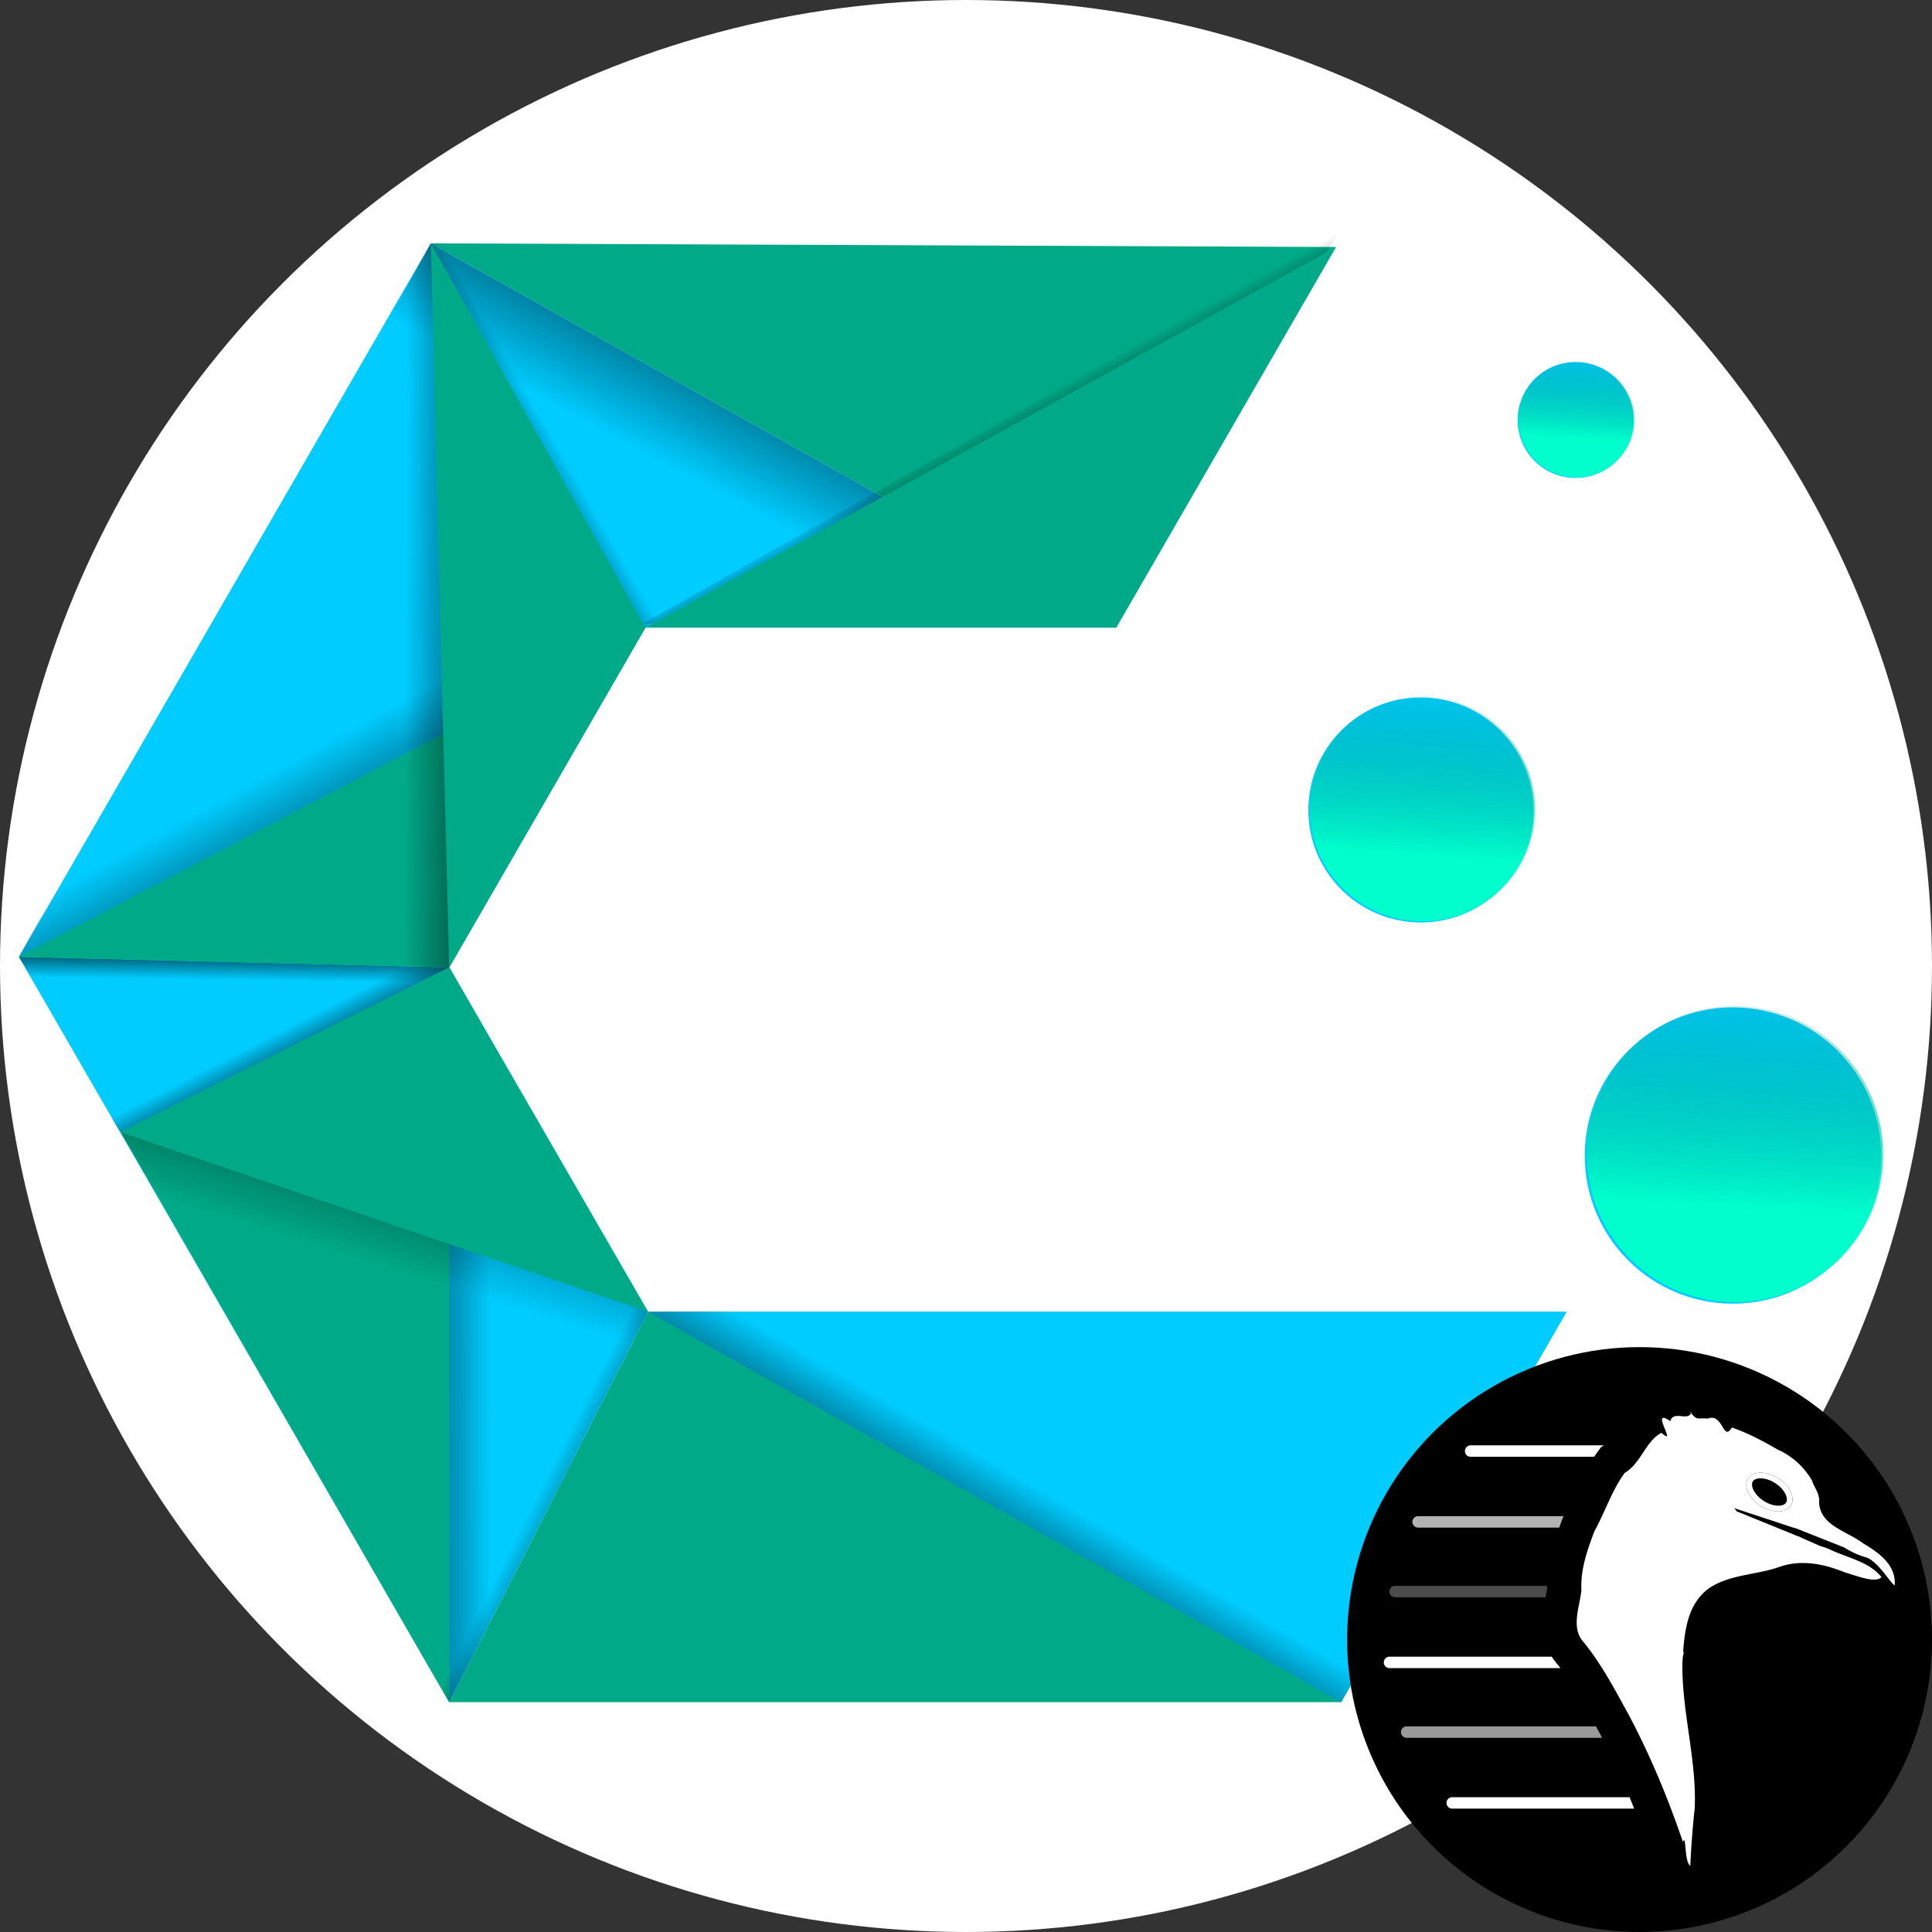 <svg width="512" height="512" xmlns:xlink="http://www.w3.org/1999/xlink" xmlns="http://www.w3.org/2000/svg"><rect width="100%" height="100%" fill="#333333" stroke="none"/><defs><linearGradient xlink:href="#a" id="d" x1="237.186" y1="296.2" x2="237.072" y2="304.08" gradientUnits="userSpaceOnUse" gradientTransform="translate(-232.187 -115.547) scale(1.234)"/><linearGradient id="a"><stop style="stop-color:#001313;stop-opacity:1" offset="0"/><stop style="stop-color:#001313;stop-opacity:0" offset="1"/></linearGradient><linearGradient xlink:href="#b" id="e" x1="994.809" y1="1533.278" x2="982.344" y2="1556.765" gradientUnits="userSpaceOnUse" gradientTransform="translate(-2099.423 -3485.723) scale(2.319)"/><linearGradient id="b"><stop style="stop-color:#020202;stop-opacity:1" offset="0"/><stop style="stop-color:#020202;stop-opacity:0" offset="1"/></linearGradient><linearGradient xlink:href="#b" id="f" x1="1022.515" y1="1582.428" x2="1018.597" y2="1575.638" gradientUnits="userSpaceOnUse" gradientTransform="matrix(2.381 0 0 2.259 -2178.269 -3438.755)"/><linearGradient xlink:href="#b" id="g" x1="940.433" y1="1612.467" x2="930.589" y2="1594.47" gradientUnits="userSpaceOnUse" gradientTransform="translate(-2099.423 -3485.723) scale(2.319)"/><linearGradient xlink:href="#b" id="h" x1="965.605" y1="1571.427" x2="951.661" y2="1571.345" gradientUnits="userSpaceOnUse" gradientTransform="translate(-2099.423 -3485.723) scale(2.319)"/><linearGradient xlink:href="#b" id="i" x1="946.234" y1="1655.864" x2="961.373" y2="1655.846" gradientUnits="userSpaceOnUse" gradientTransform="translate(-2099.423 -3485.723) scale(2.319)"/><linearGradient xlink:href="#a" id="j" x1="366.154" y1="427.324" x2="350.922" y2="419.642" gradientUnits="userSpaceOnUse" gradientTransform="translate(-296.382 -110.159) scale(1.234)"/><linearGradient xlink:href="#b" id="k" x1="936.335" y1="1628.774" x2="933.378" y2="1622.977" gradientUnits="userSpaceOnUse" gradientTransform="translate(-2099.423 -3485.723) scale(2.319)"/><linearGradient xlink:href="#b" id="l" x1="950.33" y1="1618.617" x2="941.971" y2="1645.767" gradientUnits="userSpaceOnUse" gradientTransform="translate(-2099.423 -3485.723) scale(2.319)"/><linearGradient xlink:href="#b" id="m" x1="1008.201" y1="1681.329" x2="1015.731" y2="1668.374" gradientUnits="userSpaceOnUse" gradientTransform="translate(-2099.423 -3485.723) scale(2.319)"/><linearGradient xlink:href="#c" id="n" x1="1148.342" y1="1585.508" x2="1145.437" y2="1629.975" gradientUnits="userSpaceOnUse" gradientTransform="translate(-282.868 -491.668) scale(.35)"/><linearGradient id="c"><stop style="stop-color:#008066;stop-opacity:0" offset="0"/><stop style="stop-color:#0fc;stop-opacity:1" offset="1"/></linearGradient><linearGradient xlink:href="#c" id="o" gradientUnits="userSpaceOnUse" gradientTransform="translate(-211.152 -375.487) scale(.266)" x1="1148.342" y1="1585.508" x2="1145.437" y2="1629.975"/><linearGradient xlink:href="#c" id="p" gradientUnits="userSpaceOnUse" gradientTransform="translate(-217.309 -786.915) scale(.554)" x1="1148.342" y1="1585.508" x2="1145.437" y2="1629.975"/><linearGradient xlink:href="#a" id="q" x1="348.048" y1="194.78" x2="361.21" y2="187.235" gradientUnits="userSpaceOnUse" gradientTransform="translate(-296.382 -110.159) scale(1.234)"/></defs><circle style="fill:#fff;stroke-width:117.924;stroke-dasharray:117.924,117.924;stop-color:#000" cx="256" cy="256" r="256"/><path style="fill:#fff;fill-opacity:1;stroke:none;stroke-width:.614px;stroke-linecap:butt;stroke-linejoin:miter;stroke-opacity:1" d="M123.982 65.458h230.052l-58.24 100.864h-124.76l-51.983 90.04 52.7 91.298h243.367l-59.723 103.436H119.04L5.004 253.576l109.173-189.09Z"/><path style="fill:#0a8;stroke:none;stroke-width:.614px;stroke-linecap:butt;stroke-linejoin:miter;stroke-opacity:1" d="m114.177 64.486 181.618 101.84 58.24-100.868zm57.579 283.174-52.713 103.436h236.36l59.719-103.436Z"/><path style="fill:#0cf;stroke:none;stroke-width:.614px;stroke-linecap:butt;stroke-linejoin:miter;stroke-opacity:1" d="m114.177 64.486 181.618 101.84h-124.76l-51.984 90.04 52.7 91.294-52.712 103.436L5 253.576l109.177-189.09"/><path style="fill:url(#d);fill-opacity:1;stroke:none;stroke-width:1.234px;stroke-linecap:butt;stroke-linejoin:miter;stroke-opacity:1" d="m5.004 253.58 114.043 2.787 3.19 5.461-113.651-2.289z"/><path style="fill:url(#e);fill-opacity:1;stroke:none;stroke-width:.614px;stroke-linecap:butt;stroke-linejoin:miter;stroke-opacity:1" d="M295.795 166.326 114.177 64.486l-13.812 24.91 137.677 76.35z"/><path style="fill:url(#f);fill-opacity:1;stroke:none;stroke-width:.614px;stroke-linecap:butt;stroke-linejoin:miter;stroke-opacity:1" d="M170.131 165.374 355.124 60.9l-59.787 98.254Z"/><path style="fill:#0a8;fill-opacity:1;stroke:none;stroke-width:.614px;stroke-linecap:butt;stroke-linejoin:miter;stroke-opacity:1" d="m171.035 166.326 183-100.868-58.24 100.868z"/><path style="fill:#0a8;stroke:none;stroke-width:.614px;stroke-linecap:butt;stroke-linejoin:miter;stroke-opacity:1" d="m5.004 253.58 166.03-87.254-51.983 90.04z"/><path style="fill:url(#g);fill-opacity:1;stroke:none;stroke-width:.614px;stroke-linecap:butt;stroke-linejoin:miter;stroke-opacity:1" d="m5.004 253.58 166.03-87.254-11.218-17.544L16.734 231.72Z"/><path style="fill:#0a8;fill-opacity:1;stroke:none;stroke-width:.614px;stroke-linecap:butt;stroke-linejoin:miter;stroke-opacity:1" d="m171.035 166.326-56.858-101.84 4.87 191.88z"/><path style="fill:#0cf;fill-opacity:1;stroke:none;stroke-width:.614px;stroke-linecap:butt;stroke-linejoin:miter;stroke-opacity:1" d="m171.756 347.66 183.648 103.436 59.718-103.436Z"/><path style="fill:url(#h);fill-opacity:1;stroke:none;stroke-width:.614px;stroke-linecap:butt;stroke-linejoin:miter;stroke-opacity:1" d="m114.177 64.486-13.812 24.91 1.325 166.152 17.357.819z"/><path style="fill:#0a8;fill-opacity:1;stroke:none;stroke-width:.614px;stroke-linecap:butt;stroke-linejoin:miter;stroke-opacity:1" d="m119.047 256.367-87.067 43.66L119.04 451.1Z"/><path style="fill:url(#i);fill-opacity:1;stroke:none;stroke-width:.614px;stroke-linecap:butt;stroke-linejoin:miter;stroke-opacity:1" d="M119.047 256.367v194.725l21.337-41.632 1.645-114.148z"/><path style="fill:url(#j);fill-opacity:1;stroke:none;stroke-width:1.234px;stroke-linecap:butt;stroke-linejoin:miter;stroke-opacity:1" d="m119.04 451.096-8.214-14.79 52.9-102.159 8.026 13.513z"/><path style="fill:url(#k);fill-opacity:1;stroke:none;stroke-width:.614px;stroke-linecap:butt;stroke-linejoin:miter;stroke-opacity:1" d="m31.98 300.028 87.071-43.661-17.361-.819-75.544 36.093z"/><path style="fill:#0a8;fill-opacity:1;stroke:none;stroke-width:.614px;stroke-linecap:butt;stroke-linejoin:miter;stroke-opacity:1" d="m31.98 300.028 139.776 47.632-52.709-91.293Z"/><path style="fill:url(#l);fill-opacity:1;stroke:none;stroke-width:.614px;stroke-linecap:butt;stroke-linejoin:miter;stroke-opacity:1" d="M171.756 347.66 31.98 300.028l15.178 26.206 114.87 41.725z"/><path style="fill:url(#m);fill-opacity:1;stroke:none;stroke-width:.614px;stroke-linecap:butt;stroke-linejoin:miter;stroke-opacity:1" d="m171.756 347.66 183.648 103.436 22.008-39.18L259.22 346.65Z"/><g transform="translate(-18.702 .542) scale(4.052)"><circle style="fill:#0cf;fill-opacity:1;stroke:none;stroke-width:.093;stroke-opacity:1" cx="117.952" cy="75.441" r="9.689"/><circle style="fill:url(#n);fill-opacity:1;stroke:none;stroke-width:.093;stroke-opacity:1" cx="118.085" cy="75.341" r="9.689"/></g><g transform="translate(-.867 -8.388) scale(4.052)"><circle style="fill:#0cf;fill-opacity:1;stroke:none;stroke-width:.07;stroke-opacity:1" cx="93.138" cy="55.045" r="7.356"/><circle style="fill:url(#o);fill-opacity:1;stroke:none;stroke-width:.07;stroke-opacity:1" cx="93.239" cy="54.969" r="7.356"/></g><circle style="fill:#0cf;fill-opacity:1;stroke:none;stroke-width:.147;stroke-opacity:1" cx="417.536" cy="111.312" r="15.348"/><circle style="fill:url(#p);fill-opacity:1;stroke:none;stroke-width:.147;stroke-opacity:1" cx="417.747" cy="111.154" r="15.348"/><path style="fill:url(#q);fill-opacity:1;stroke:none;stroke-width:1.234px;stroke-linecap:butt;stroke-linejoin:miter;stroke-opacity:1" d="m171.035 166.326-56.858-101.84 14.485-.207 53.442 95.175z"/><circle cx="434.5" cy="434.5" style="stroke-width:.303" r="77.5"/><path d="M425.077 383.035h-35.382a1.514 1.514 0 0 0 0 3.027h32.77c.235-.346.477-.693.727-1.038l1.108-1.53z" fill="#fff" style="stroke-width:.303"/><path d="M414.02 402.627a209.462 209.462 0 0 0-.82 2.205h-37.43a1.514 1.514 0 0 1 0-3.027h38.595l-.109.196z" fill="#fff" fill-opacity=".7" style="stroke-width:.303"/><path d="M409.98 420.271h-40.265a1.514 1.514 0 0 0 0 3.028h39.85l.026-.131.01-.045c.187-.955.31-1.593.387-2.094a31.968 31.968 0 0 1-.007-.758z" fill="#fff" fill-opacity=".3" style="stroke-width:.303"/><path d="M411.238 439.041H368.2a1.514 1.514 0 0 0 0 3.027h45.341a47.373 47.373 0 0 0-.91-1.146 15.756 15.756 0 0 1-1.394-1.881z" fill="#fff" style="stroke-width:.303"/><path d="M422.95 457.508h-50.208a1.514 1.514 0 0 0 0 3.027h51.827a186.596 186.596 0 0 0-.904-1.726 1609.327 1609.327 0 0 1-.715-1.301z" fill="#fff" fill-opacity=".6" style="stroke-width:.303"/><path d="M431.847 476.277h-46.995a1.514 1.514 0 0 0 0 3.028h48.221a229.097 229.097 0 0 0-1.226-3.028zm16.36-102.063c-.593 2.65-4.773-.583-5.566 2.416-4.681-3.297-.287 3.569-.907 4.002l-.038-.008-.371-.112c-.231-.138-.56-.362-1.029-.795-4.15 2.15-5.404 8.068-9.75 10.635-3.452 4.765-5.167 10.326-8.025 15.473-1.903 5.057-3.702 10.135-3.432 15.62-.448 4.333-2.816 9.88.477 13.61 4.823 5.852 8.423 12.776 12.089 19.435 5.731 10.793 10.419 22.138 14.341 33.648.902-2.5.33 5.446 1.953 6.309.166-3.997.605-10.315 1.172-15.18.545-12.904-3.392-25.428-3.271-38.289.031-.537.053-1.091.085-1.638l.306-1.557-.19-.037c.447-6.279 1.482-12.972 6.867-16.838 5.451-3.688 12.452-3.51 18.54-5.62 1.357-.48 2.749-.81 4.131-.967.012-.002.028.009.038.007 4.025-.424 8.067.41 11.88 1.827.057.022.127.055.183.076.347.13.723.267 1.065.406 2.831.825 8.41 3.097 9.848 1.309-3.308-4.176-9.096-5.064-13.709-7.362-.74-.291-1.657-.63-2.588-.904l-4.546-2-1.118-.537-.008.038-16.373-6.66a8.319 8.319 0 0 0-.702-.85l16.134 5.314.014-.076c.558.245 1.117.465 1.692.649l-.007.037 11.272 4.47c1.87 1.151 3.912 2.134 5.904 2.666 3.236 1.141 6.5 6.952 7.535 7.408.496-5.346-4.27-8.723-8.309-11.11-4.585-3.468-12.18-4.863-11.687-11.853-.12-.517-.237-1.033-.406-1.545l-1.452-3.014.083-.023c-2.072-3.718-5.41-6.776-9.273-8.459-3.728-2.174-7.956-4.435-12.117-5.823-2.269 3.95-2.379-3.955-6.277-2.38-3.098-.238-2.843.643-4.714-1.719h.256zm19.325 16.692c1.102.187 2.313.634 3.491 1.319 3.128 1.821 4.45 4.668 3.438 6.401-1.011 1.733-3.995 1.688-7.121-.14-3.127-1.83-4.844-4.656-3.83-6.402.632-1.087 2.188-1.489 4.022-1.178z" fill="#fff" style="stroke-width:.303"/><path d="M466.591 399.038c3.134 2.005 6.717 2.001 8.003-.009 1.287-2.01-.211-5.265-3.346-7.27-3.134-2.005-6.717-2-8.003.01-1.286 2.01.212 5.264 3.346 7.27z" style="stroke-width:.303"/><path fill-rule="evenodd" clip-rule="evenodd" d="M471.284 399.026c1.137-.001 1.765-.39 2.036-.812.27-.423.36-1.156-.116-2.189-.467-1.015-1.411-2.12-2.772-2.99-1.36-.871-2.76-1.265-3.877-1.264-1.137.001-1.765.39-2.035.813-.27.422-.36 1.155.115 2.188.468 1.015 1.412 2.121 2.772 2.991 1.36.87 2.76 1.264 3.877 1.263zm3.31.003c-1.286 2.01-4.869 2.014-8.003.009-3.134-2.005-4.632-5.26-3.346-7.27 1.286-2.01 4.87-2.015 8.003-.01 3.135 2.005 4.633 5.26 3.346 7.27z" fill="#fff" style="stroke-width:.303"/></svg>